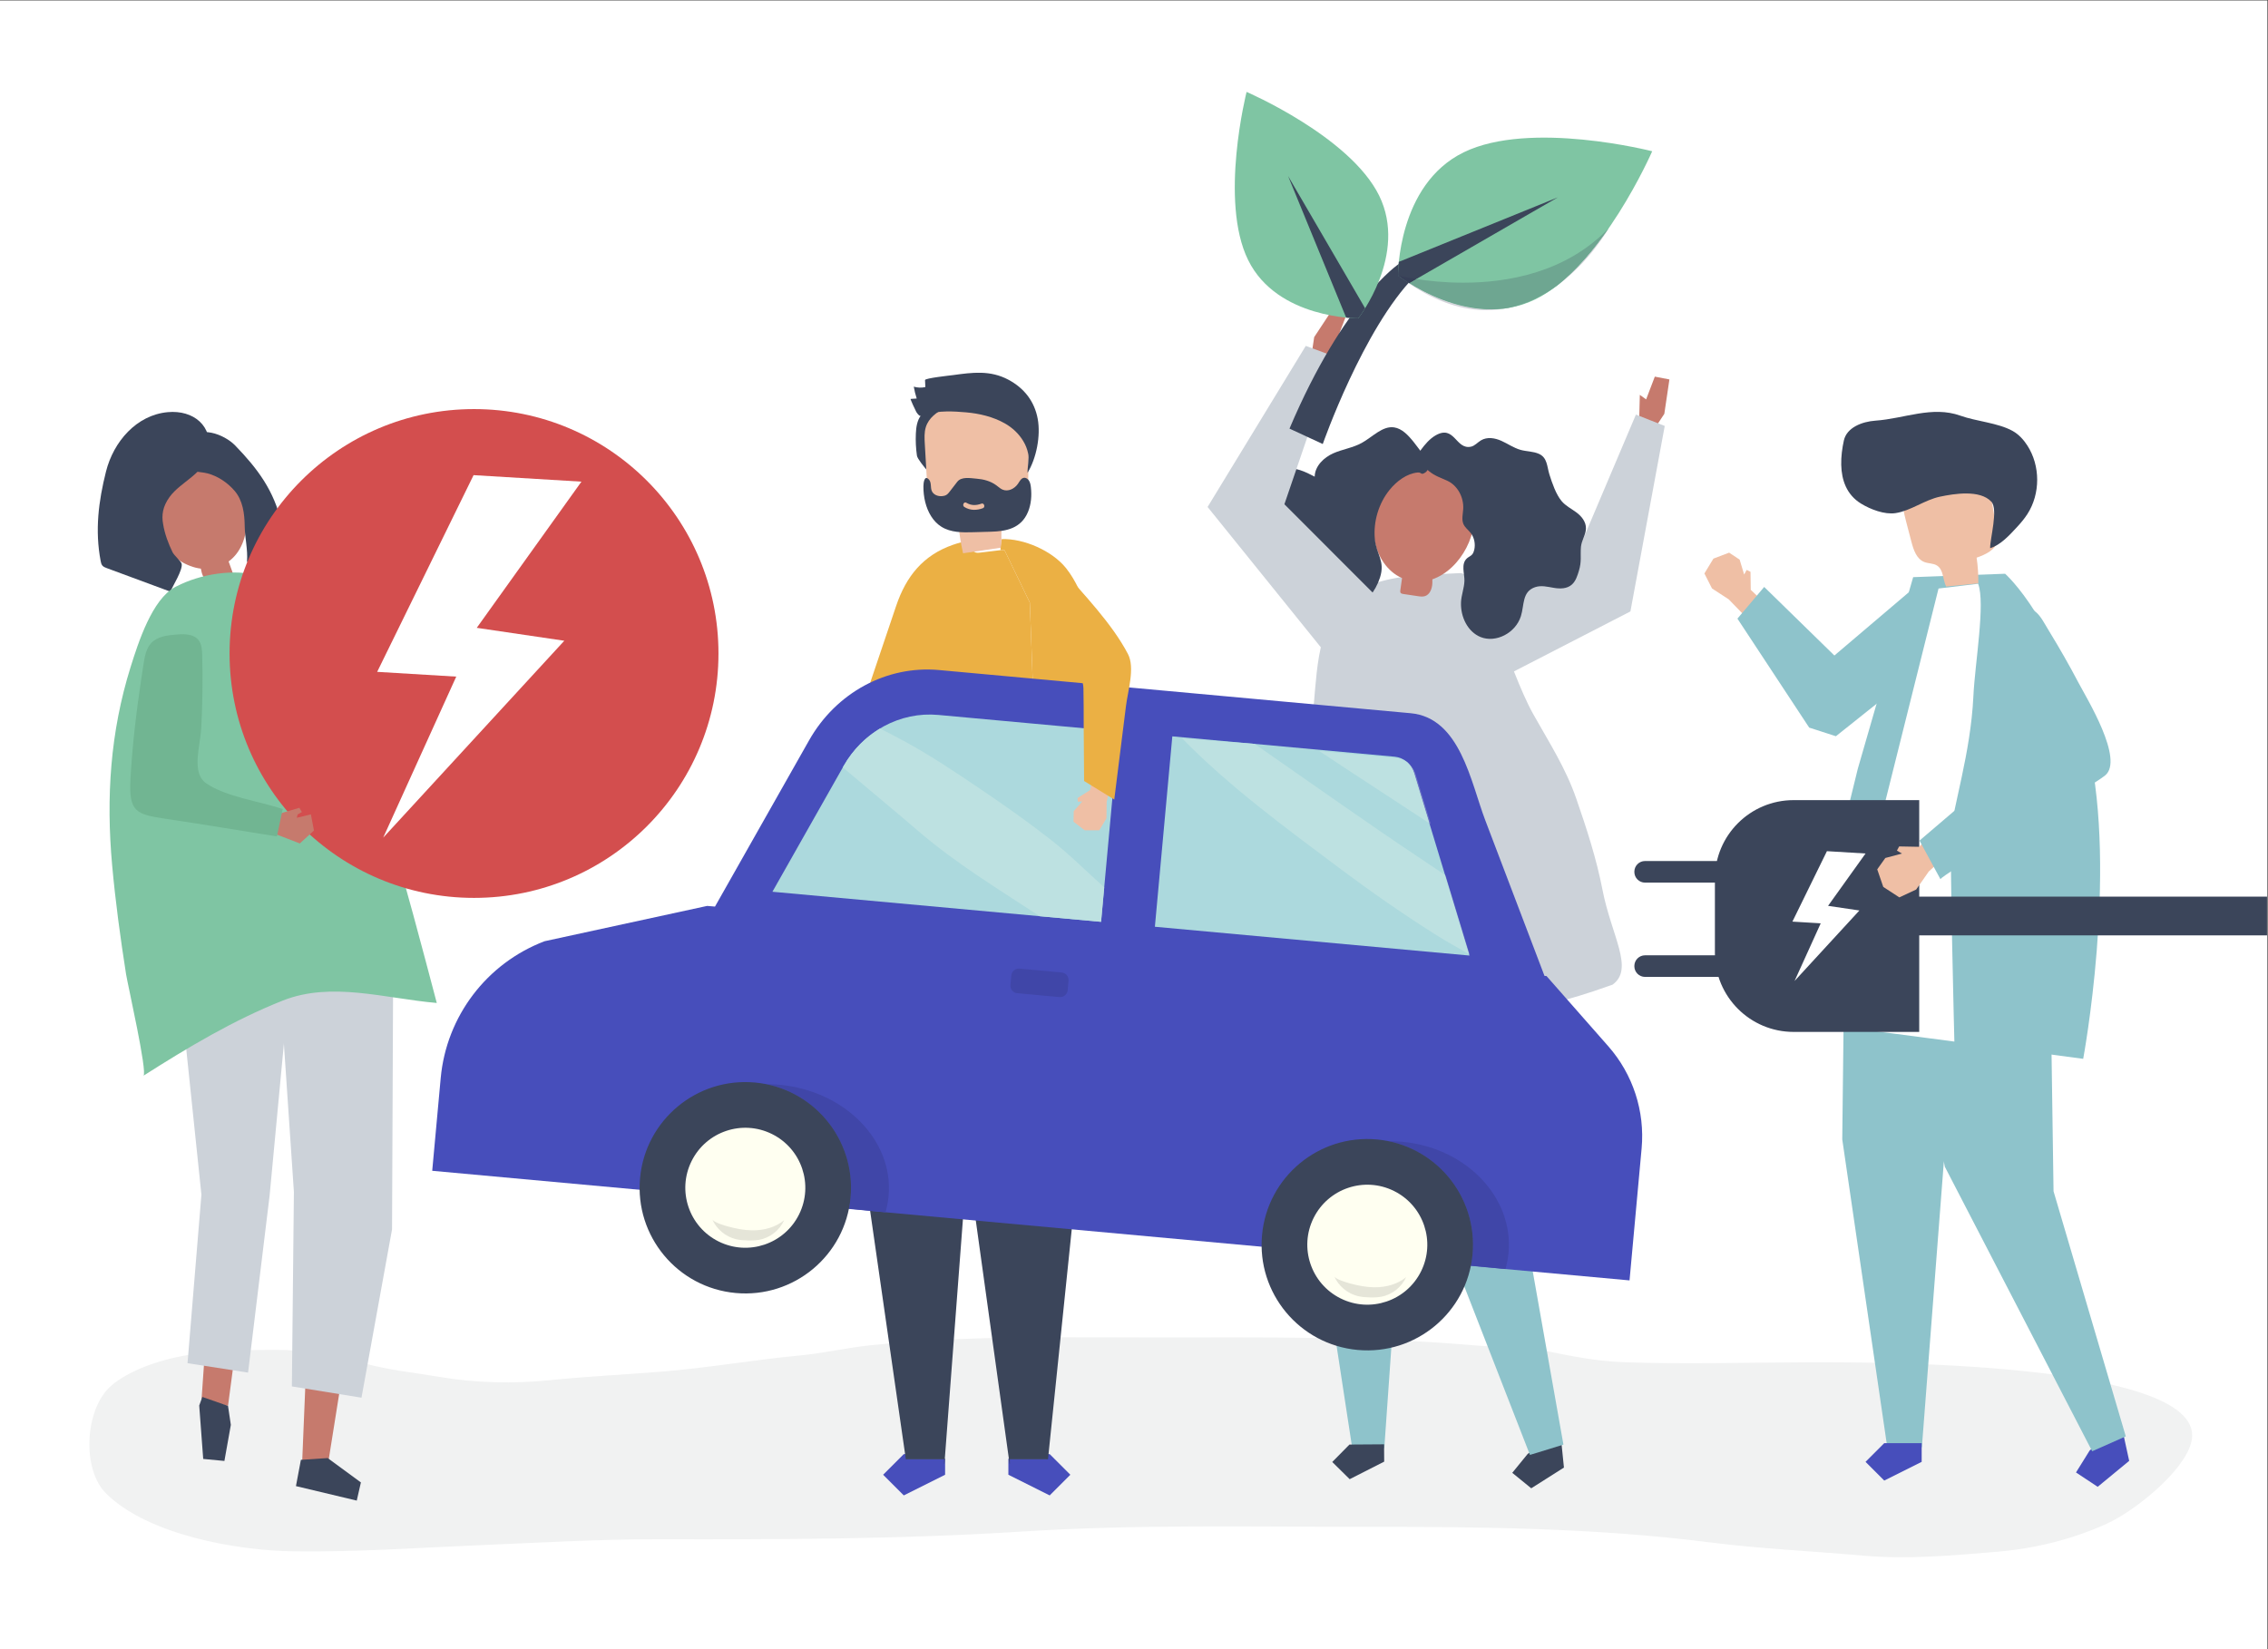 <?xml version="1.0" encoding="UTF-8" standalone="no"?>
<!-- Created with Inkscape (http://www.inkscape.org/) -->

<svg
   version="1.1"
   id="svg2"
   width="1466.667"
   height="1066.667"
   viewBox="0 0 1466.667 1066.667"
   sodipodi:docname="66124.eps"
   xmlns:inkscape="http://www.inkscape.org/namespaces/inkscape"
   xmlns:sodipodi="http://sodipodi.sourceforge.net/DTD/sodipodi-0.dtd"
   xmlns="http://www.w3.org/2000/svg"
   xmlns:svg="http://www.w3.org/2000/svg">
  <rect x="0" y="0" width="1466.667" height="1066.667" fill="#333333" stroke="none"/>
  <defs
     id="defs6" />
  <sodipodi:namedview
     id="namedview4"
     pagecolor="#ffffff"
     bordercolor="#000000"
     borderopacity="0.25"
     inkscape:showpageshadow="2"
     inkscape:pageopacity="0.0"
     inkscape:pagecheckerboard="0"
     inkscape:deskcolor="#d1d1d1" />
  <g
     id="g8"
     inkscape:groupmode="layer"
     inkscape:label="ink_ext_XXXXXX"
     transform="matrix(1.333,0,0,-1.333,0,1066.667)">
    <g
       id="g10"
       transform="scale(0.1)">
      <path
         d="M 0,0 H 11000 V 8000 H 0 Z"
         style="fill:#ffffff;fill-opacity:1;fill-rule:nonzero;stroke:none"
         id="path12" />
      <path
         d="m 5113.7,1513.25 c -298.75,-0.84 -597.5,-7.68 -895.72,-39.26 -112.44,-11.91 -222.53,-38.1 -335.23,-48.67 -225.11,-21.09 -446.19,-60.46 -672.1,-78.62 -181.92,-14.62 -364.61,-23.25 -546,-41.81 -170.07,-17.39 -358.34,-13.38 -527.1,15.36 -124.93,21.27 -250.44,33.26 -373.27,67.43 -137.41,38.22 -286.69,65.54 -429.86,64.57 -204.15,-1.41 -402.971,-1.58 -598.346,-69.07 C 667.488,1359.49 583.531,1320.55 531.449,1270.82 412.23,1157 396.09,872.992 515.133,754.941 715.637,556.25 1143.57,478.289 1424.61,474.609 c 307.97,-4.027 607.15,17.731 915.57,30.543 286.59,11.879 572.46,28.809 859.52,28.207 586.3,-1.207 1172.67,0 1757.91,37.282 549.85,35.039 1101.07,23.007 1652.13,23.007 565.07,0 1126.32,-4.226 1687.33,-75.726 244.43,-31.152 493.46,-42.063 739.12,-63.891 220.01,-19.551 431.44,0.391 650.57,18.461 184.01,15.168 366.84,60.168 533.94,136.227 132.4,60.211 368.3,247.261 408.8,390.972 113.8,402.909 -1603.24,393.219 -1866.87,392.309 -294.92,-1.01 -592.18,-10.25 -886.87,0.45 -123.96,4.51 -246.1,27.58 -367.08,52.85 -120.51,25.18 -241.92,18.78 -364.13,29.36 -509.61,44.13 -1020.36,37.67 -1531.59,37.67 -166.36,0.01 -332.81,1.4 -499.26,0.92"
         style="fill:#f1f2f2;fill-opacity:1;fill-rule:nonzero;stroke:none"
         id="path14" />
      <path
         d="m 8074.15,5994.11 24.69,166.76 -70.81,13.66 -42.19,-110.45 -30.5,22 -3.74,-145.27 71.69,-24.14 50.86,77.44"
         style="fill:#c67a6d;fill-opacity:1;fill-rule:nonzero;stroke:none"
         id="path16" />
      <path
         d="m 7002.97,5127.65 637.91,165.97 295.5,696.8 139.81,-55.17 -166.54,-899.99 -734.84,-378.52 -171.84,470.91"
         style="fill:#ccd2d9;fill-opacity:1;fill-rule:nonzero;stroke:none"
         id="path18" />
      <path
         d="m 7578.64,964.699 8.5,-83.57 -158.62,-100.527 -92.06,75.046 75.06,92.063 158.63,100.539 8.49,-83.551"
         style="fill:#3b455a;fill-opacity:1;fill-rule:nonzero;stroke:none"
         id="path20" />
      <path
         d="m 7584.79,3513.7 25.79,-253.77 -226.59,-1134.06 200.66,-1133.358 -162.38,-49.992 -525.01,1347.54 -28.8,411.96 71.11,853.38 645.22,-41.7"
         style="fill:#8ec3cb;fill-opacity:1;fill-rule:nonzero;stroke:none"
         id="path22" />
      <path
         d="m 6354.18,3427.3 -5.2,-1072.07 211.28,-1380.832 155.34,1.051 89.54,1276.021 204,1276.77 -654.96,-100.94"
         style="fill:#8ec3cb;fill-opacity:1;fill-rule:nonzero;stroke:none"
         id="path24" />
      <path
         d="m 6715.14,909.941 -167.42,-85.121 -84.55,83.43 83.43,84.551 167.97,1.129 0.57,-83.989"
         style="fill:#3b455a;fill-opacity:1;fill-rule:nonzero;stroke:none"
         id="path26" />
      <path
         d="m 6223.28,3584.64 c 112.05,347.13 124,711.62 156.59,1073.22 9.67,106.69 19.93,215.73 64.34,313.21 50.99,111.95 135.3,171.03 233.52,203.31 125.01,41.08 272.54,38.72 402.52,46.64 123.33,3.88 232.44,-459.75 358.24,-684.49 77.09,-137.73 156.54,-259.54 208.55,-409.79 49.9,-144.19 97.83,-290.92 126.87,-440.94 43.84,-226.51 155.97,-384.68 48.88,-461.73 -9.81,-3.25 -19.26,-6.46 -28.23,-9.68 -175.68,-62.92 -357.42,-109.5 -542.51,-133.93 -164.19,-21.66 -330.94,-25.62 -495.8,-9.36 -225.67,22.24 -444.33,54.11 -643.27,171.81 36.77,113.92 73.53,227.82 110.3,341.73"
         style="fill:#ccd2d9;fill-opacity:1;fill-rule:nonzero;stroke:none"
         id="path28" />
      <path
         d="m 7140.6,5566.08 c -70.26,212.11 -379.81,285.98 -451.77,39.46 -21.62,-74.08 -34.64,-152.67 -19.93,-228.43 14.7,-75.75 60.99,-148.45 131.65,-179.49 l 1.21,-0.51 c -2.77,-19.65 -5.52,-39.32 -8.28,-58.98 -0.59,-4.22 -1.1,-8.88 1.29,-12.43 2.7,-4.03 8.07,-5.08 12.88,-5.8 23.46,-3.51 46.93,-7.01 70.41,-10.51 11.63,-1.73 23.75,-3.44 34.95,0.15 24.52,7.85 34.71,37.24 35.79,62.96 0.25,6.15 0.19,12.37 0.1,18.59 138.9,47.59 237.62,236.34 191.7,374.99"
         style="fill:#c67a6d;fill-opacity:1;fill-rule:nonzero;stroke:none"
         id="path30" />
      <path
         d="m 6763.47,5928.27 c -56.68,8.43 -104.94,-46.53 -157.24,-75.39 -43.51,-24.01 -92.83,-30.38 -137.93,-50.27 -45.1,-19.9 -89.41,-61.44 -90.36,-113.43 -45.7,23.78 -95.2,48.17 -146.4,38.31 -51.2,-9.87 -98.74,-71 -78.34,-121.39 18.27,-45.13 77.13,-55.75 96.72,-100.17 30.99,-70.26 -52.77,-179.38 4.39,-225.98 13.74,-11.21 32.43,-13.91 45.93,-25.45 16.78,-14.32 22.16,-38.93 29.63,-60.8 33.84,-99.15 133.79,-163.91 232.51,-150.66 61.38,28.75 110.33,88.17 132.25,156.18 26.43,81.98 -17.42,110.6 -24.83,187.56 -8.08,84.1 18.66,173.17 71.62,238.48 34.45,42.5 83.76,79.14 135.86,84.11 21.19,2.02 14.52,-15.65 38.35,0.74 10.22,7.03 24.17,33.64 27.08,46.39 -57.02,45.84 -104.67,160.68 -179.24,171.77"
         style="fill:#3b455a;fill-opacity:1;fill-rule:nonzero;stroke:none"
         id="path32" />
      <path
         d="m 7376.47,5819.22 c 29.25,-8.14 61,-6.94 88.85,-19.16 41.85,-18.35 39.31,-61.77 51.15,-99.49 13.11,-41.77 32.17,-97.84 59.72,-130.32 19.85,-23.41 47.64,-36.75 71.82,-54.82 24.18,-18.06 46.41,-44.73 45.9,-77.28 -0.48,-30.85 -21.22,-58.55 -24.26,-89.36 -3.7,-45.93 4.25,-69.45 -9.91,-116.39 -7.32,-24.23 -15.49,-49.88 -33.68,-66.4 -23.95,-21.78 -58.08,-21.35 -88.05,-16.34 -29.97,5.01 -60.95,13.32 -90.5,3.38 -64.1,-21.56 -52.14,-86.38 -69.2,-140.71 -25.96,-82.68 -121.83,-130.93 -195.17,-101.53 -62.18,24.93 -98.18,97.13 -95.37,168.41 1.41,35.68 15.62,68.94 16.65,104.66 0.99,34.45 -18.42,82.16 12.8,109.49 7.6,6.66 17.35,10.17 24.19,17.76 5.52,6.14 8.59,14.36 10.5,22.57 6.65,28.48 0.38,59.53 -16.39,81.32 -12.07,15.67 -29.36,27.11 -36.75,46.02 -8.47,21.66 -1.77,46.98 -0.33,70.91 3.46,57.85 -28.18,114.59 -76.37,136.93 -31.76,14.72 -60.37,23.41 -88.13,45.8 -4.22,3.41 -67.39,59.22 -69.02,47.17 2.84,20.99 15.1,39.35 27.51,56.2 20.41,27.68 43.08,54.66 71.83,71.24 92.96,53.63 97.44,-71.01 172.07,-54.61 18,3.95 31.55,20.46 47.75,30.31 30.61,18.6 68.2,11.95 99.49,-1.99 31.29,-13.95 59.97,-34.6 92.9,-43.77"
         style="fill:#3b455a;fill-opacity:1;fill-rule:nonzero;stroke:none"
         id="path34" />
      <path
         d="m 6375.49,6366.22 92.85,140.71 61.87,-37.06 -42.25,-110.44 37.39,-3.95 -94.12,-110.72 -69.51,29.84 13.77,91.62"
         style="fill:#c67a6d;fill-opacity:1;fill-rule:nonzero;stroke:none"
         id="path36" />
      <path
         d="m 6679.06,5106.73 -448.07,448.61 244.68,716.23 -140.95,52.17 -476.31,-781.58 613.79,-760.77 206.86,325.34"
         style="fill:#ccd2d9;fill-opacity:1;fill-rule:nonzero;stroke:none"
         id="path38" />
      <path
         d="m 8565.55,5071.99 -72.15,68.09 -1.15,87.48 -18.67,9.17 -12.22,-22.52 -21.74,72.33 -51.04,33.96 -76.25,-28.98 -43.73,-72.04 36.8,-72.66 81.13,-52.91 94.73,-97.49 84.29,75.57"
         style="fill:#efbfa5;fill-opacity:1;fill-rule:nonzero;stroke:none"
         id="path40" />
      <path
         d="m 8558.59,5154.06 -129.79,-153.72 348.15,-528.82 129.57,-41.8 551.93,440.14 -147.61,301.37 -411.64,-349.85 -340.61,332.68"
         style="fill:#8ec3cb;fill-opacity:1;fill-rule:nonzero;stroke:none"
         id="path42" />
      <path
         d="m 10310,1002.1 19.3,-88.409 -152.8,-125.91 -105.2,69.668 66.7,107.16 152.7,125.911 19.3,-88.42"
         style="fill:#474ebb;fill-opacity:1;fill-rule:nonzero;stroke:none"
         id="path44" />
      <path
         d="m 9775.86,3720.58 170.43,-392.99 16.06,-1105.71 350.45,-1189.32 -163,-72.271 -715.04,1380.991 -81.39,437.4 -32.34,921.21 454.83,20.69"
         style="fill:#8ec3cb;fill-opacity:1;fill-rule:nonzero;stroke:none"
         id="path46" />
      <path
         d="m 8950.73,3632.51 -13.4,-1158.78 218.36,-1494.058 h 167.91 l 106.05,1378.588 229.76,1378.6 -708.68,-104.35"
         style="fill:#8ec3cb;fill-opacity:1;fill-rule:nonzero;stroke:none"
         id="path48" />
      <path
         d="m 9322.64,999.652 v -90.781 l -181.58,-90.789 -90.79,90.789 90.79,90.781 h 181.58"
         style="fill:#474ebb;fill-opacity:1;fill-rule:nonzero;stroke:none"
         id="path50" />
      <path
         d="m 9281.38,5201.59 446,16.52 c 0,0 266.83,-234.12 404.72,-842.46 140.4,-619.46 -25.9,-1511.22 -25.9,-1511.22 0,0 -1196.62,159.48 -1392.82,184.11 l 299.33,1223.07 268.67,929.98"
         style="fill:#8ec3cb;fill-opacity:1;fill-rule:nonzero;stroke:none"
         id="path52" />
      <path
         d="m 9441.21,5156.02 c 52.08,5.09 104.17,10.19 156.25,15.27 0.57,41.74 -2.22,83.51 -8.29,124.8 43.42,15.2 93.61,38.03 101.23,83.4 2.4,14.29 -0.05,28.9 -2.5,43.19 -10.12,59.05 -20.23,118.1 -30.36,177.14 -3.5,20.43 -7.23,41.45 -18.3,58.96 -19.45,30.73 -57.25,44.21 -93.06,50.47 -91.39,16 -191.04,-3.67 -262.01,-63.45 -18.89,-15.91 -35.97,-35.04 -44.32,-58.29 -12.87,-35.83 -3.33,-75.39 6.29,-112.22 8.88,-34.01 17.76,-68.01 26.64,-102.01 10.21,-39.11 24.97,-83.58 62.62,-98.29 19.99,-7.81 43.61,-5.57 61.7,-17.11 31.91,-20.36 27.54,-67.84 44.11,-101.86"
         style="fill:#efbfa5;fill-opacity:1;fill-rule:nonzero;stroke:none"
         id="path54" />
      <path
         d="m 8932.36,5746.19 c -1.01,40.48 4.68,81.44 12.77,118.35 13.89,63.43 88.73,91.94 153.5,96.44 139.91,9.71 274.93,73.14 411.57,24.18 78.1,-27.99 182.98,-34.71 253.67,-74.16 29.51,-16.47 53.04,-42.2 71.37,-70.59 63.51,-98.39 63.69,-233.93 0.41,-332.47 -14.19,-22.11 -31.17,-42.31 -49,-61.6 -36.92,-39.93 -81.08,-89.25 -131.81,-104 -1.15,45.37 40.37,188.36 5.58,225.58 -55.21,59.08 -180.24,38.67 -248.85,24.23 -74.83,-15.74 -141.59,-68.63 -215.78,-79.85 -53.38,-8.08 -121.46,18.19 -166.81,45.84 -71.06,43.32 -94.79,114.91 -96.62,188.05"
         style="fill:#3b455a;fill-opacity:1;fill-rule:nonzero;stroke:none"
         id="path56" />
      <path
         d="m 9404.39,5146.44 -468.87,-1875.51 -38.44,-245.97 584.18,-76.86 c 0,0 -23.06,898.11 -15.37,1017.86 7.68,119.74 94.32,378.74 107.61,657.79 7.68,161.43 58.96,451.36 23.06,545.75 l -192.17,-23.06"
         style="fill:#ffffff;fill-opacity:1;fill-rule:nonzero;stroke:none"
         id="path58" />
      <path
         d="m 2143.05,5679.31 80.32,-32.36 68.92,126.48 -51.65,74.2 -77.69,-4.3 7.34,-68.21 -15.06,6.07 -8.85,21.36 -21.27,-9.23 17.94,-114.01"
         style="fill:#ebceb1;fill-opacity:1;fill-rule:nonzero;stroke:none"
         id="path60" />
      <path
         d="m 1321.79,5116.63 562.56,116.1 236.19,481.84 124.89,-43.95 -183.13,-618.37 -740.51,-221.06 v 285.44"
         style="fill:#d1e0da;fill-opacity:1;fill-rule:nonzero;stroke:none"
         id="path62" />
      <path
         d="m 871.559,3368.16 171.031,-1230.41 -64.699,-924.1 128.269,-33.26 111.76,846.41 237.95,1500.88 -584.311,-159.52"
         style="fill:#c67a6d;fill-opacity:1;fill-rule:nonzero;stroke:none"
         id="path64" />
      <path
         d="m 1106.16,1180.39 13.75,-92.08 -31.24,-175.029 -102.846,9.739 -19.363,259.25 15.141,41.57 124.558,-43.45"
         style="fill:#3b455a;fill-opacity:1;fill-rule:nonzero;stroke:none"
         id="path66" />
      <path
         d="M 1879.38,3404.76 1824.4,2361.18 1591.83,902.27 l -126.06,1.691 56.04,1352.679 -163.5,1247.01 521.07,-98.89"
         style="fill:#c67a6d;fill-opacity:1;fill-rule:nonzero;stroke:none"
         id="path68" />
      <path
         d="m 1589.75,927.219 161.11,-118.11 -20.11,-88.25 -294.97,70.313 23.99,127.476 129.98,8.571"
         style="fill:#3b455a;fill-opacity:1;fill-rule:nonzero;stroke:none"
         id="path70" />
      <path
         d="m 1907.17,3248.34 -5.26,-1211.33 -148.22,-816.75 -337.69,54.66 9.82,943.93 -70.09,1036.9 34.72,157.02 488.44,-55.45 28.28,-108.98"
         style="fill:#ccd2d9;fill-opacity:1;fill-rule:nonzero;stroke:none"
         id="path72" />
      <path
         d="m 1307.98,2201.03 -104.54,-859.11 -293.67,45.72 67.343,817.83 -108.965,1045.78 63.969,283.19 493.443,-83.06 -117.58,-1250.35"
         style="fill:#ccd2d9;fill-opacity:1;fill-rule:nonzero;stroke:none"
         id="path74" />
      <path
         d="m 722.387,5557.21 c 22.496,213.23 293.633,344.05 409.373,126.71 34.78,-65.32 62.52,-136.58 64.08,-210.67 1.56,-74.1 -26.66,-151.58 -85.71,-194.78 l -1.03,-0.68 c 6.48,-17.93 12.97,-35.87 19.44,-53.81 1.4,-3.84 2.79,-8.13 1.3,-11.92 -1.69,-4.33 -6.43,-6.39 -10.73,-8.02 -20.98,-7.95 -41.95,-15.89 -62.93,-23.84 -10.4,-3.94 -21.25,-7.94 -32.31,-6.8 -24.218,2.52 -39.511,28.1 -45.647,52.06 -1.461,5.73 -2.653,11.58 -3.813,17.45 -137.808,17.15 -266.715,174.91 -252.023,314.3"
         style="fill:#c67a6d;fill-opacity:1;fill-rule:nonzero;stroke:none"
         id="path76" />
      <path
         d="m 1138.22,5620.25 c 40.23,-47.07 48.11,-111 48.93,-170.87 0.79,-58.52 15.72,-113.57 11.13,-172.36 7.45,-7.93 20.15,0.03 27.65,7.84 43.93,45.83 87.24,92.29 129.91,139.34 4.29,4.74 8.69,9.67 10.69,15.79 2.54,7.74 0.86,16.22 -0.96,24.19 -36.02,157.49 -116.12,264.27 -224.61,376.23 -52.68,54.37 -178.772,104.04 -233.269,21.15 -12.41,-18.88 -14.332,-42.79 -14.804,-65.53 -0.285,-13.58 -0.117,-27.56 4.89,-40.18 19.973,-50.33 68.352,-39.94 109.143,-50.77 50.32,-13.35 97.34,-45.09 131.3,-84.83"
         style="fill:#3b455a;fill-opacity:1;fill-rule:nonzero;stroke:none"
         id="path78" />
      <path
         d="m 791.273,5459.59 c 7.047,-45.89 25.77,-96.36 46.188,-137.64 7.07,-14.3 41.23,-44.83 43.691,-54.86 7.125,-29.08 -42.855,-107.62 -54.687,-135.8 -102.875,38.06 -205.75,76.12 -308.629,114.18 -7.879,2.92 -16.152,6.11 -21.484,12.69 -4.836,5.99 -6.524,13.9 -7.969,21.48 -28.348,149.21 -10.438,289.99 25.898,434.49 36.321,144.42 147.571,274.35 299.996,288.1 123.164,11.11 222.313,-65.77 197.013,-198.31 -19.095,-100.06 -134.056,-138.3 -188.352,-213 -34.09,-46.9 -39.426,-89.08 -31.665,-131.33"
         style="fill:#3b455a;fill-opacity:1;fill-rule:nonzero;stroke:none"
         id="path80" />
      <path
         d="m 856.086,5156.87 c -2.352,-1.21 -4.684,-2.43 -6.992,-3.67 C 738.367,5094.01 671.332,4886.35 633.27,4764.49 535.016,4449.93 514.246,4133.15 544,3804.18 c 16.023,-177.14 40.004,-353.51 67.605,-529.2 7.629,-48.53 105.399,-479.13 84.262,-492.58 216.766,137.93 438.123,270.44 675.383,364.47 237.28,94.03 493.57,10.81 747.73,-11.47 -143.66,543.95 -323.53,1231.01 -546.87,1745.21 -26.71,61.5 -47.71,128.07 -83.07,185 -40.73,65.56 -91.45,79.71 -157.41,112.82 -22.61,11.35 -45.37,22.76 -69.51,29.54 -127.24,35.75 -289.132,9.08 -406.034,-51.1"
         style="fill:#7fc5a3;fill-opacity:1;fill-rule:nonzero;stroke:none"
         id="path82" />
      <path
         d="m 3485.51,4831.19 c 0,-654.95 -530.93,-1185.9 -1185.89,-1185.9 -654.95,0 -1185.89,530.95 -1185.89,1185.9 0,654.94 530.94,1185.89 1185.89,1185.89 654.96,0 1185.89,-530.95 1185.89,-1185.89"
         style="fill:#d34e4e;fill-opacity:1;fill-rule:nonzero;stroke:none"
         id="path84" />
      <path
         d="m 2820.77,5664.98 -523.32,31.56 -467.66,-954.48 383.61,-23.14 -354.38,-781.37 878.57,955.44 -424.7,62.66 507.88,709.33"
         style="fill:#ffffff;fill-opacity:1;fill-rule:nonzero;stroke:none"
         id="path86" />
      <path
         d="m 4584.97,924.43 v -78.149 l -200.42,-100.222 -100.2,100.222 100.2,100.199 h 12.93 l 3.22,-22.05 h 184.27"
         style="fill:#474ebb;fill-opacity:1;fill-rule:nonzero;stroke:none"
         id="path88" />
      <path
         d="m 5078.54,946.48 h 13.83 l 100.2,-100.199 -100.2,-100.222 -200.42,100.222 v 78.149 h 184.27 l 2.32,22.05"
         style="fill:#474ebb;fill-opacity:1;fill-rule:nonzero;stroke:none"
         id="path90" />
      <path
         d="m 4317.95,3877.56 c -21.83,-226.12 -47.15,-470.42 -47.15,-470.42 0,0 117.15,-2.81 286.62,-15.67 -12.54,0.3 -25.08,0.63 -37.59,0.75 -117.88,1.05 -240.14,-49.87 -352.99,-82.88 l 6.21,546.52 144.9,21.7"
         style="fill:#667482;fill-opacity:1;fill-rule:nonzero;stroke:none"
         id="path92" />
      <path
         d="m 5108.92,3322.7 c 80.82,-4.28 90.86,10.93 90.86,10.93 0,0 -72.9,297.77 -124.08,556.78 l 230.76,-34.55 2.99,-618.4 c -19.58,12.51 -39.87,24.39 -61.76,35 -43.86,21.23 -90.71,37.42 -138.77,50.24"
         style="fill:#667482;fill-opacity:1;fill-rule:nonzero;stroke:none"
         id="path94" />
      <path
         d="m 4166.83,3309.34 c 112.86,33.01 235.12,83.93 353,82.88 12.51,-0.12 25.05,-0.45 37.59,-0.74 10.49,-0.81 21.18,-1.64 32.05,-2.52 78.99,-6.34 167.74,-14.83 260.39,-26.08 4.55,-0.56 9.08,-1.08 13.65,-1.66 118.52,-25.79 195.46,-35.88 245.41,-38.52 48.06,-12.82 94.91,-29.01 138.77,-50.24 21.89,-10.61 42.18,-22.49 61.76,-35 l 0.62,-128.77 -225.93,-2187.221 h -185.26 v -22.27 h -1.06 l -203.69,1467.091 -0.85,8.26 -111.6,-1475.351 h -1.05 v 22.27 h -186.16 l -236.11,1642.901 8.47,744.97"
         style="fill:#3b455a;fill-opacity:1;fill-rule:nonzero;stroke:none"
         id="path96" />
      <path
         d="m 5551.82,3405.97 c -1.89,56.6 -5.25,103.97 -5.72,120.92 -4.24,153.24 -18.9,307.38 -39.7,461.98 -18.78,139.59 -42.64,279.54 -68.46,420.16 -40.51,220.52 -77.32,414.82 -158.51,624.54 -28.83,74.49 -58.42,150.3 -108.19,212.32 -67.27,83.8 -204.7,143.96 -311.34,140.32 -1.91,-4.38 -9.8,-54.08 -4.47,-53.45 -1.63,-0.19 -3.26,-0.39 -4.88,-0.58 l 22.63,0.22 122.66,-253.86 c 0,0 0.5,-13.12 1.38,-36.24 0.87,-23.12 2.13,-56.22 3.62,-96.19 0.34,-8.88 0.68,-18.11 1.04,-27.63 7.85,-209.55 21.03,-566.42 24.94,-704.57 1.88,-66.82 22.5,-190.02 48.88,-323.5 l 230.76,-34.55 2.99,-618.4 c 55.68,-35.6 105.42,-76.32 168.56,-107.51 8.08,-3.99 16.95,-8.13 26.14,-7.02 49.08,5.92 51.61,164.49 47.67,283.04"
         style="fill:#ebb044;fill-opacity:1;fill-rule:nonzero;stroke:none"
         id="path98" />
      <path
         d="m 4595.87,5227.12 c -2.71,-9.8 -5.58,-20.19 -8.59,-31.1 -3.01,-10.92 -6.16,-22.36 -9.43,-34.29 3.27,11.93 6.42,23.37 9.43,34.29 3.01,10.91 5.88,21.3 8.59,31.1 2.71,9.81 5.27,19.03 7.66,27.62 -2.39,-8.59 -4.95,-17.81 -7.66,-27.62 m -254.84,-1098.9 c 1.53,18.1 2.88,34.72 4.01,49.54 -1.13,-14.82 -2.48,-31.44 -4.01,-49.54 m -3.63,-41.95 c 0.82,9.24 1.61,18.21 2.35,26.9 -0.74,-8.69 -1.53,-17.66 -2.35,-26.9 m -4.11,-45.87 c 0.19,2.16 0.39,4.3 0.58,6.44 -0.19,-2.14 -0.39,-4.28 -0.58,-6.44 m -8.13,-87.36 c 1.46,15.38 2.88,30.52 4.26,45.34 -1.38,-14.82 -2.8,-29.96 -4.26,-45.34 m -2.47,-26.14 c 0.23,2.5 0.47,4.99 0.71,7.49 -0.24,-2.5 -0.48,-4.99 -0.71,-7.49 m 239.63,1178.15 c -79.48,-291.13 -207.71,-774.48 -214.45,-886.85 -0.49,-8.2 -1.14,-17.71 -1.92,-28.31 0.78,10.6 1.43,20.11 1.92,28.31 6.74,112.37 134.97,595.72 214.45,886.85 3.62,13.23 7.13,26.06 10.52,38.45 -3.39,-12.39 -6.9,-25.22 -10.52,-38.45 m 434.9,-62.75 c -0.88,23.12 -1.38,36.24 -1.38,36.24 l -122.66,253.86 -22.63,-0.22 c -31.27,-3.76 -62.54,-7.52 -93.81,-11.29 -8.07,-0.97 -16.46,-1.91 -24.19,0.68 -3.88,1.3 -7.25,3.33 -10.17,5.91 -1.18,1.04 -2.25,2.21 -3.29,3.42 l -94.58,-0.92 94.58,0.92 c -8.63,10.06 -12.52,25.44 -14.19,39.31 -0.39,3.19 -1.01,6.21 -1.69,9.2 -27.92,-5.1 -55,-12.06 -80.74,-21.08 -144.11,-50.51 -226.4,-152.24 -275.16,-296.65 -39.23,-116.18 -78.46,-232.36 -117.7,-348.55 -32.21,-95.42 -64.45,-190.87 -92.38,-287.66 -73.13,-253.38 -116.36,-514.49 -148.11,-776.23 -15.92,-131.23 -28.95,-262.8 -41.51,-394.4 -7.69,-80.64 17.05,-65.01 73.46,-25.54 38.2,26.73 75.6,60.8 121.57,73.21 8.02,2.16 16.08,4.45 24.19,6.83 l 6.22,546.52 144.9,21.7 c 0.56,5.74 1.11,11.48 1.66,17.21 -0.55,-5.73 -1.1,-11.47 -1.66,-17.22 -21.83,-226.11 -47.15,-470.41 -47.15,-470.41 0,0 117.15,-2.81 286.62,-15.66 10.49,-0.81 21.18,-1.64 32.05,-2.52 78.99,-6.35 167.74,-14.83 260.39,-26.08 4.55,-0.56 9.08,-1.08 13.65,-1.66 118.52,-25.79 195.46,-35.88 245.41,-38.52 80.82,-4.28 90.86,10.93 90.86,10.93 0,0 -72.9,297.77 -124.08,556.78 -26.38,133.48 -47,256.68 -48.88,323.5 -3.91,138.15 -17.08,495.02 -24.94,704.57 -0.36,9.52 -0.7,18.75 -1.04,27.63 -1.49,39.97 -2.75,73.07 -3.62,96.19"
         style="fill:#ebb044;fill-opacity:1;fill-rule:nonzero;stroke:none"
         id="path100" />
      <path
         d="m 4547.65,5936.93 c -23.74,-47.86 -33.6,-102.09 -33.21,-155.69 0.11,-14.26 -0.02,-30.73 -10.9,-39.72 -11.65,-9.62 -0.01,-28.79 -9.82,-17.24 -9.82,11.54 -43.2,51.67 -45.37,66.76 -5.09,35.38 -6.86,71.25 -5.27,106.96 1.39,31.06 5.96,63.68 24.66,88.29 11.08,14.59 26.32,25.23 41.33,35.57 21.77,14.98 44.23,30.12 69.79,36.36 44.06,10.76 72.18,-4.04 34.51,-37.65 -26.97,-24.07 -49.46,-50.84 -65.72,-83.64"
         style="fill:#3b455a;fill-opacity:1;fill-rule:nonzero;stroke:none"
         id="path102" />
      <path
         d="m 4854.84,5344.4 c -60.9,-9.02 -121.82,-18.04 -182.73,-27.07 -12.03,53.28 -20.26,107.61 -24.58,162.3 -53.77,6.51 -117.35,20.75 -138.45,76.59 -6.65,17.58 -7.83,37.02 -8.93,56.05 -4.55,78.64 -9.11,157.28 -13.66,235.92 -1.57,27.2 -3.05,55.24 4.83,80.97 13.84,45.15 53.35,73.69 92.57,92.41 100.08,47.76 219.32,52.31 316.73,-3.06 25.92,-14.74 50.67,-34.14 66.55,-61.42 24.5,-42.04 24.39,-95.55 23.46,-145.6 -0.87,-46.19 -1.74,-92.39 -2.6,-138.58 -1,-53.14 -5.74,-114.49 -44.74,-144.57 -20.72,-15.97 -48.31,-20.14 -65.84,-40.33 -30.91,-35.59 -12.96,-95.09 -22.61,-143.61"
         style="fill:#efbfa5;fill-opacity:1;fill-rule:nonzero;stroke:none"
         id="path104" />
      <path
         d="m 4688.08,5562.62 c 23.93,-14.6 48.15,-13.54 73.4,-4.34 12.98,4.72 19.7,-17.45 6.74,-22.16 -30.47,-11.1 -61.13,-11.68 -89.87,5.86 -11.96,7.3 -2.31,27.98 9.73,20.64 z m -199.5,3.13 c 12.04,-48.47 37.69,-94.02 78.28,-119.47 46,-28.84 101.86,-28.15 154.66,-26.65 28.89,0.81 57.77,1.63 86.65,2.45 73.06,2.08 145.19,15.47 178.79,95.6 15.49,36.94 18.87,79.14 14.26,119.64 -1.26,11.13 -3.24,22.54 -8.92,31.9 -5.68,9.35 -15.91,16.21 -25.96,14.25 -12.84,-2.52 -19.89,-17.09 -27.66,-28.54 -16.96,-24.97 -48.39,-40.05 -74.97,-28.57 -7.88,3.41 -14.82,8.81 -21.73,14.26 -2.83,2.23 -5.65,4.47 -8.53,6.6 -28.58,21.02 -62.69,29.57 -96.49,32.27 -29.33,2.34 -72.77,11 -93.11,-15.36 -11.83,-15.34 -23.67,-30.67 -35.5,-46.01 -4.88,-6.32 -9.87,-12.75 -16.37,-16.98 -6.69,-4.35 -14.56,-6.07 -22.35,-6.61 -19.58,-1.39 -42.05,6.66 -49.72,26.53 -3.35,8.65 -3.42,18.31 -4.24,27.64 -0.82,9.34 -2.71,19.2 -8.71,25.92 -22.94,25.74 -27.04,-17.33 -27.17,-31.97 -0.21,-25.86 2.58,-51.88 8.79,-76.9"
         style="fill:#3b455a;fill-opacity:1;fill-rule:nonzero;stroke:none"
         id="path106" />
      <path
         d="m 4447.19,6068.37 c -6.06,18.8 -10.8,38.03 -14.2,57.51 18.18,-5.43 37.7,-6.1 56.19,-1.94 -0.53,11.31 -1.06,22.63 -1.59,33.94 -0.39,9.41 124.44,22.56 134.56,23.94 94.81,12.93 181.49,25.05 270.22,-22.41 75.79,-40.53 126.29,-104.35 141.95,-190.04 14.95,-81.86 -6.12,-190.9 -49.53,-261.77 -0.84,21.96 8.95,74.37 2.81,94.96 -4.18,20.74 -12.3,40.52 -23.04,58.61 -21.44,36.12 -53.32,65.8 -89.45,86.28 -57.61,32.64 -123.44,48.04 -188.7,53.83 -59.8,5.3 -132.54,9.27 -190.38,-9.8 -27.81,-9.16 -32.12,-16.6 -50.66,11.44 -3.27,4.95 -30.16,63.28 -27.83,63.44 9.89,0.67 19.77,1.34 29.65,2.01"
         style="fill:#3b455a;fill-opacity:1;fill-rule:nonzero;stroke:none"
         id="path108" />
      <path
         d="m 7802.28,2925.43 -299.63,340.62 -9.84,0.82 c -15.24,40.06 -30.49,80.12 -45.73,120.18 -80.48,211.47 -160.95,422.92 -241.43,634.39 -70.78,185.99 -121.51,497.89 -362.19,519.94 l -2287.73,209.46 c -254.1,23.27 -499.59,-109.53 -630.67,-341.16 l -456.43,-806.54 -38.13,3.2 -788.51,-171.26 c -281.02,-106.95 -476.59,-364.6 -504,-664.03 l -41.19,-449.93 5808.55,-531.82 58.61,640.11 c 16.53,180.53 -41.94,359.91 -161.68,496.02"
         style="fill:#474ebb;fill-opacity:1;fill-rule:nonzero;stroke:none"
         id="path110" />
      <path
         d="M 5602.69,3505.24 7129.01,3365.49 6860.54,4251 c -13.37,44.09 -50.53,75.29 -94.45,79.32 l -1078.8,98.77 -84.6,-923.85"
         style="fill:#acd9dd;fill-opacity:1;fill-rule:nonzero;stroke:none"
         id="path112" />
      <path
         d="m 5426.19,4453 -874.32,80.05 c -185.28,16.96 -364.28,-79.87 -459.86,-248.76 l -344.74,-609.17 1594.34,-145.98 84.58,923.86"
         style="fill:#acd9dd;fill-opacity:1;fill-rule:nonzero;stroke:none"
         id="path114" />
      <path
         d="m 6941.43,4002.39 c -2.3,1.52 -4.6,3.03 -6.9,4.55 L 6860.54,4251 c -6.11,20.14 -17.18,37.59 -31.59,50.99 18.04,-14.01 31.9,-33.83 39.02,-57.31 l 73.46,-242.29"
         style="fill:#6c71c6;fill-opacity:1;fill-rule:nonzero;stroke:none"
         id="path116" />
      <path
         d="m 6934.53,4006.94 c -16.99,11.23 -33.98,22.46 -50.97,33.66 -161.1,106.09 -323.2,210.73 -483.76,317.61 L 6773.52,4324 c 20.53,-1.88 39.59,-9.71 55.43,-22.01 14.41,-13.4 25.48,-30.85 31.59,-50.99 l 73.99,-244.06"
         style="fill:#bde1e1;fill-opacity:1;fill-rule:nonzero;stroke:none"
         id="path118" />
      <path
         d="m 7129.53,3371.13 c -0.9,0.51 -1.79,1.01 -2.68,1.51 l -116.34,383.72 c 0.93,-0.64 1.87,-1.27 2.8,-1.9 l 116.22,-383.33 m -1043.15,1021.42 -0.22,0.02 0.22,-0.02 v 0"
         style="fill:#6c71c6;fill-opacity:1;fill-rule:nonzero;stroke:none"
         id="path120" />
      <path
         d="m 7126.85,3372.64 c -54.74,30.63 -109.32,61.03 -161.16,93.74 -160.76,101.44 -316.82,210.23 -468.99,324.13 -253.15,189.49 -540.02,400.44 -761.45,628.55 l 350.91,-26.49 0.22,-0.02 c 262.93,-182.14 541.84,-381.12 808.11,-558.38 38.75,-25.8 77.43,-51.74 116.02,-77.81 l 116.34,-383.72"
         style="fill:#bde1e1;fill-opacity:1;fill-rule:nonzero;stroke:none"
         id="path122" />
      <path
         d="m 4092.01,4284.29 c 0.51,0.91 1.03,1.82 1.55,2.73 -0.52,-0.91 -1.03,-1.82 -1.55,-2.73"
         style="fill:#6c71c6;fill-opacity:1;fill-rule:nonzero;stroke:none"
         id="path124" />
      <path
         d="m 5341.61,3529.14 v 0 l -297.87,27.28 c -199.04,130.75 -403.39,254.39 -584.62,409.6 -122.51,104.91 -246.98,208.08 -370.46,312.35 l 3.35,5.92 v 0 c 0.52,0.91 1.03,1.82 1.55,2.73 43.82,76.34 104.88,137.54 175.7,180.15 41.74,-21.54 83.62,-42.9 124.88,-65.52 125.18,-68.62 245,-149 363.14,-228.96 116.64,-78.95 232.3,-160.37 343.15,-247.32 90.25,-70.79 171.07,-152.42 256.5,-228.82 l -15.32,-167.41"
         style="fill:#bde1e1;fill-opacity:1;fill-rule:nonzero;stroke:none"
         id="path126" />
      <path
         d="m 4295.73,2119.78 -1.04,0.11 1.04,-0.1 c 0,0 0,0 0,-0.01"
         style="fill:#353e51;fill-opacity:1;fill-rule:nonzero;stroke:none"
         id="path128" />
      <path
         d="m 4295.73,2119.79 -1.04,0.1 -176.27,17.26 c 3.61,17.94 6.29,36.25 8,54.89 24.11,263.37 -155.42,498.43 -408.95,549.4 0.47,0.01 0.94,0.01 1.41,0.01 20.57,0 41.4,-0.94 62.39,-2.87 317.09,-29.03 554.17,-270.5 529.56,-539.34 -2.5,-27.3 -7.61,-53.84 -15.1,-79.45"
         style="fill:#4046a8;fill-opacity:1;fill-rule:nonzero;stroke:none"
         id="path130" />
      <path
         d="m 7303.49,1844.41 -167.63,16.43 c 3.6,17.95 6.29,36.29 8,54.93 24.04,262.5 -154.24,496.88 -406.46,548.9 1.83,0.02 3.66,0.02 5.5,0.02 19.64,0 39.51,-0.89 59.53,-2.73 309.58,-28.34 540.59,-269.25 515.97,-538.09 -2.5,-27.31 -7.54,-53.85 -14.91,-79.46"
         style="fill:#4046a8;fill-opacity:1;fill-rule:nonzero;stroke:none"
         id="path132" />
      <path
         d="m 4126.42,2192.04 c -25.83,-282.02 -275.39,-489.72 -557.42,-463.89 -282.02,25.81 -489.72,275.37 -463.9,557.41 25.82,282.02 275.39,489.71 557.41,463.89 282.03,-25.82 489.73,-275.38 463.91,-557.41"
         style="fill:#3b455a;fill-opacity:1;fill-rule:nonzero;stroke:none"
         id="path134" />
      <path
         d="m 3486.28,1978.14 c -143.96,71.51 -202.7,246.19 -131.18,390.14 71.51,143.97 246.19,202.7 390.14,131.18 143.96,-71.51 202.69,-246.19 131.18,-390.14 -71.51,-143.97 -246.19,-202.7 -390.14,-131.18"
         style="fill:#fffff1;fill-opacity:1;fill-rule:nonzero;stroke:none"
         id="path136" />
      <path
         d="m 3640.91,1982.97 c -4.31,0 -8.61,0.07 -12.9,0.17 -19.3,0.47 -38.69,1.7 -57.47,6.18 -50.58,12.06 -94.61,48.9 -115.39,96.56 6.82,-15.45 62.7,-31.01 76.58,-34.85 37.94,-10.52 76.96,-18.19 116.43,-18.79 1.55,-0.03 3.1,-0.04 4.64,-0.04 54.29,0 109.9,14.59 151.47,49.37 -21.8,-49.04 -68.93,-85.97 -121.76,-95.44 -13.71,-2.45 -27.65,-3.16 -41.6,-3.16"
         style="fill:#e5e5d8;fill-opacity:1;fill-rule:nonzero;stroke:none"
         id="path138" />
      <path
         d="m 7143.86,1915.77 c -25.82,-282.03 -275.38,-489.73 -557.42,-463.9 -282.02,25.81 -489.71,275.37 -463.89,557.41 25.82,282.03 275.38,489.72 557.41,463.91 282.03,-25.83 489.73,-275.4 463.9,-557.42"
         style="fill:#3b455a;fill-opacity:1;fill-rule:nonzero;stroke:none"
         id="path140" />
      <path
         d="m 6503.72,1701.87 c -143.96,71.51 -202.68,246.18 -131.17,390.14 71.51,143.96 246.18,202.69 390.14,131.17 143.96,-71.51 202.69,-246.19 131.18,-390.14 -71.52,-143.96 -246.19,-202.69 -390.15,-131.17"
         style="fill:#fffff1;fill-opacity:1;fill-rule:nonzero;stroke:none"
         id="path142" />
      <path
         d="m 6658.34,1706.69 c -4.3,0 -8.6,0.07 -12.89,0.17 -19.29,0.48 -38.69,1.7 -57.46,6.18 -50.58,12.06 -94.61,48.91 -115.39,96.57 6.82,-15.46 62.69,-31.02 76.58,-34.86 37.93,-10.52 76.96,-18.19 116.43,-18.79 1.54,-0.02 3.09,-0.04 4.63,-0.04 54.29,0 109.9,14.59 151.47,49.37 -21.8,-49.03 -68.92,-85.97 -121.75,-95.43 -13.71,-2.46 -27.67,-3.17 -41.62,-3.17"
         style="fill:#e5e5d8;fill-opacity:1;fill-rule:nonzero;stroke:none"
         id="path144" />
      <path
         d="m 5143.03,3163.85 c -1.13,0 -2.26,0.05 -3.4,0.15 l -204.44,18.72 c -20.21,1.85 -35.09,19.73 -33.24,39.95 l 4.23,46.16 c 1.74,19.07 17.77,33.41 36.56,33.41 1.12,0 2.25,-0.05 3.38,-0.16 l 204.44,-18.72 c 20.21,-1.85 35.09,-19.74 33.24,-39.95 l -4.23,-46.16 c -1.74,-19.07 -17.76,-33.4 -36.54,-33.4"
         style="fill:#4046a8;fill-opacity:1;fill-rule:nonzero;stroke:none"
         id="path146" />
      <path
         d="m 5304.46,4249.75 -15.9,-81.22 -61.27,-38.9 1.85,-17.33 21.36,1.06 -41.39,-47.02 -1.2,-51.26 54.51,-41.91 70.41,0.1 34.9,57.93 1.16,81.03 26.57,110.15 -91,27.37"
         style="fill:#efbfa5;fill-opacity:1;fill-rule:nonzero;stroke:none"
         id="path148" />
      <path
         d="m 5259.29,4212.45 c -0.65,90.96 -1.3,181.92 -1.96,272.88 -0.42,58.72 0.35,117.59 -1.26,176.28 -2.01,73.8 -53.16,73.65 -94.34,133.09 -92.65,133.73 -189.4,281.44 -178.5,443.77 1.09,16.21 3.53,33.07 12.85,46.38 17.64,25.2 55.16,29.24 83.52,17.35 28.36,-11.88 49.65,-35.78 69.7,-59.1 108.71,-126.42 245.16,-266.1 322.78,-414.47 34.9,-66.7 -0.24,-177.46 -9.61,-252.25 -18.94,-151.3 -37.89,-302.6 -56.84,-453.9 l -146.34,89.97"
         style="fill:#ebb044;fill-opacity:1;fill-rule:nonzero;stroke:none"
         id="path150" />
      <path
         d="m 1338.58,4048.91 -22.2,-86.14 138.03,-53.27 68.67,62.53 -14.78,78.56 -68.49,-16.61 4.16,16.16 20.58,11.86 -12.25,20.44 -113.72,-33.53"
         style="fill:#c67a6d;fill-opacity:1;fill-rule:nonzero;stroke:none"
         id="path152" />
      <path
         d="m 685.645,4709.94 c 3.707,24.69 7.523,49.36 11.429,73.97 5.614,35.36 12.621,72.97 37.395,98.82 29.926,31.24 77.094,36.72 120.203,40.34 38.418,3.22 83.449,3.81 107.75,-26.11 16.152,-19.89 17.777,-47.51 18.473,-73.12 3.168,-117.33 1.683,-234.77 -4.45,-351.98 -4.836,-92.34 -49.691,-218.52 23.317,-270 93.698,-66.08 261.228,-88.06 371.718,-125.31 l -28.05,-133.08 c -178.85,28.37 -357.508,58.71 -536.657,85.13 -147.886,21.81 -182.687,33.31 -173.714,195.85 8.953,162.19 28.433,324.63 52.586,485.49"
         style="fill:#71b592;fill-opacity:1;fill-rule:nonzero;stroke:none"
         id="path154" />
      <path
         d="m 6788.3,6722.96 c 0,0 -268.64,-177.36 -532.59,-800.62 l 161.41,-74.79 c 0,0 196.03,560.43 445.78,813.33 l -74.6,62.08"
         style="fill:#3b455a;fill-opacity:1;fill-rule:nonzero;stroke:none"
         id="path156" />
      <path
         d="m 8015.29,7268.11 c 0,0 -592.44,152.16 -914.47,-5.18 -322.03,-157.36 -318.68,-597.35 -318.68,-597.35 0,0 345.05,-273.05 667.08,-115.7 322.03,157.35 566.07,718.23 566.07,718.23"
         style="fill:#7fc5a3;fill-opacity:1;fill-rule:nonzero;stroke:none"
         id="path158" />
      <path
         d="m 6782.14,6665.58 c 0,0 19.93,-15.71 54.39,-37.34 l 720.85,416.13 -771.27,-312.94 c -4.12,-40.48 -3.97,-65.85 -3.97,-65.85"
         style="fill:#3b455a;fill-opacity:1;fill-rule:nonzero;stroke:none"
         id="path160" />
      <path
         d="m 6047.55,7556.03 c 0,0 -133.79,-529.23 7.72,-816.09 141.52,-286.87 534.18,-282.38 534.18,-282.38 0,0 242.51,308.86 101,595.72 -141.52,286.86 -642.9,502.75 -642.9,502.75"
         style="fill:#7fc5a3;fill-opacity:1;fill-rule:nonzero;stroke:none"
         id="path162" />
      <path
         d="m 6589.45,6457.56 c 0,0 13.95,17.84 33.14,48.67 l -373.81,641.9 281.89,-687.25 c 36.15,-3.54 58.78,-3.32 58.78,-3.32"
         style="fill:#3b455a;fill-opacity:1;fill-rule:nonzero;stroke:none"
         id="path164" />
      <path
         d="m 7211.46,6496.9 c -112.91,0 -239.74,36.53 -378.68,131.74 0.37,0.42 0.73,0.82 1.1,1.24 76.57,-48.4 229.5,-128.86 399.9,-128.86 27.42,0 55.29,2.08 83.37,6.72 -33.72,-6.98 -68.94,-10.84 -105.69,-10.84 m 340.38,117.8 c 95.61,73.86 181.64,177.4 252.89,280.32 -2.17,-3.88 -92.27,-164.32 -252.89,-280.32"
         style="fill:#d4d4db;fill-opacity:1;fill-rule:nonzero;stroke:none"
         id="path166" />
      <path
         d="m 6832.78,6628.64 c -15.89,10.89 -31.87,22.5 -48.08,34.96 6.17,-4.69 23.33,-17.38 49.18,-33.72 -0.37,-0.42 -0.73,-0.82 -1.1,-1.24"
         style="fill:#373f57;fill-opacity:1;fill-rule:nonzero;stroke:none"
         id="path168" />
      <path
         d="m 7233.78,6501.02 c -170.4,0 -323.33,80.46 -399.9,128.86 -25.85,16.34 -43.01,29.03 -49.18,33.72 -0.23,0.18 -0.54,0.42 -0.77,0.6 5.6,-4.28 24.15,-18.1 52.6,-35.96 l 34.51,19.93 c 56.5,-8.86 136.19,-17.77 228,-17.77 215.96,0 499.09,49.31 705.73,264.69 0,0 -0.02,-0.02 -0.04,-0.07 -71.25,-102.92 -157.28,-206.46 -252.89,-280.32 -66.52,-48.03 -145.19,-88.43 -234.69,-106.96 -28.08,-4.64 -55.95,-6.72 -83.37,-6.72"
         style="fill:#6ea691;fill-opacity:1;fill-rule:nonzero;stroke:none"
         id="path170" />
      <path
         d="m 6836.53,6628.24 c -28.45,17.86 -47,31.68 -52.6,35.96 -0.62,0.47 -1.18,0.9 -1.79,1.38 0,0 33.16,-8.68 88.9,-17.41 l -34.51,-19.93"
         style="fill:#373f57;fill-opacity:1;fill-rule:nonzero;stroke:none"
         id="path172" />
      <path
         d="m 8472,3261.89 h -491.37 c -28.66,0 -51.89,23.24 -51.89,51.9 v 1.04 c 0,28.67 23.23,51.9 51.89,51.9 H 8472 v -104.84"
         style="fill:#3b455a;fill-opacity:1;fill-rule:nonzero;stroke:none"
         id="path174" />
      <path
         d="m 9310.73,2995.02 h -609.44 c -210.85,0 -381.78,170.93 -381.78,381.78 v 361.1 c 0,210.85 170.93,381.78 381.78,381.78 h 609.44 V 2995.02"
         style="fill:#3b455a;fill-opacity:1;fill-rule:nonzero;stroke:none"
         id="path176" />
      <path
         d="m 8472,3719.37 h -491.37 c -28.66,0 -51.89,23.24 -51.89,51.9 v 1.05 c 0,28.67 23.23,51.9 51.89,51.9 H 8472 v -104.85"
         style="fill:#3b455a;fill-opacity:1;fill-rule:nonzero;stroke:none"
         id="path178" />
      <path
         d="M 10998.1,3463.45 H 9199.44 v 187.92 h 1798.66 v -187.92"
         style="fill:#3b455a;fill-opacity:1;fill-rule:nonzero;stroke:none"
         id="path180" />
      <path
         d="m 9050.34,3860.68 -187.38,11.3 -167.44,-341.77 137.35,-8.28 -126.89,-279.77 314.58,342.1 -152.07,22.44 181.85,253.98"
         style="fill:#ffffff;fill-opacity:1;fill-rule:nonzero;stroke:none"
         id="path182" />
      <path
         d="m 9387.72,3970.45 -77.74,-77.27 -96.64,1.82 -10.79,-20.28 24.43,-14.29 -80.64,-21.46 -39.31,-55.15 29.31,-85.24 78.02,-50.84 81.54,38.08 61.3,87.72 111,101.17 -80.48,95.74"
         style="fill:#efbfa5;fill-opacity:1;fill-rule:nonzero;stroke:none"
         id="path184" />
      <path
         d="m 9312.06,3923.28 c 126.82,108.22 253.63,216.45 380.45,324.67 34.13,29.13 73.4,51.86 107.38,81.28 49.7,43.03 56.78,54.12 42.83,114.1 -52.07,223.88 -168.85,338.64 -227.18,483.35 54.05,35.05 102.1,76.92 160.65,106.15 95.63,47.72 121.08,-21.86 163.96,-91.9 50.86,-83.06 99.25,-167.72 144.55,-253.98 37.5,-71.48 221.6,-370.39 127.9,-447.49 -66.9,-55.5 -807.05,-488.48 -798.67,-503.92 -3.38,6.21 -101.87,187.74 -101.87,187.74"
         style="fill:#8ec3cb;fill-opacity:1;fill-rule:nonzero;stroke:none"
         id="path186" />
    </g>
  </g>
</svg>
